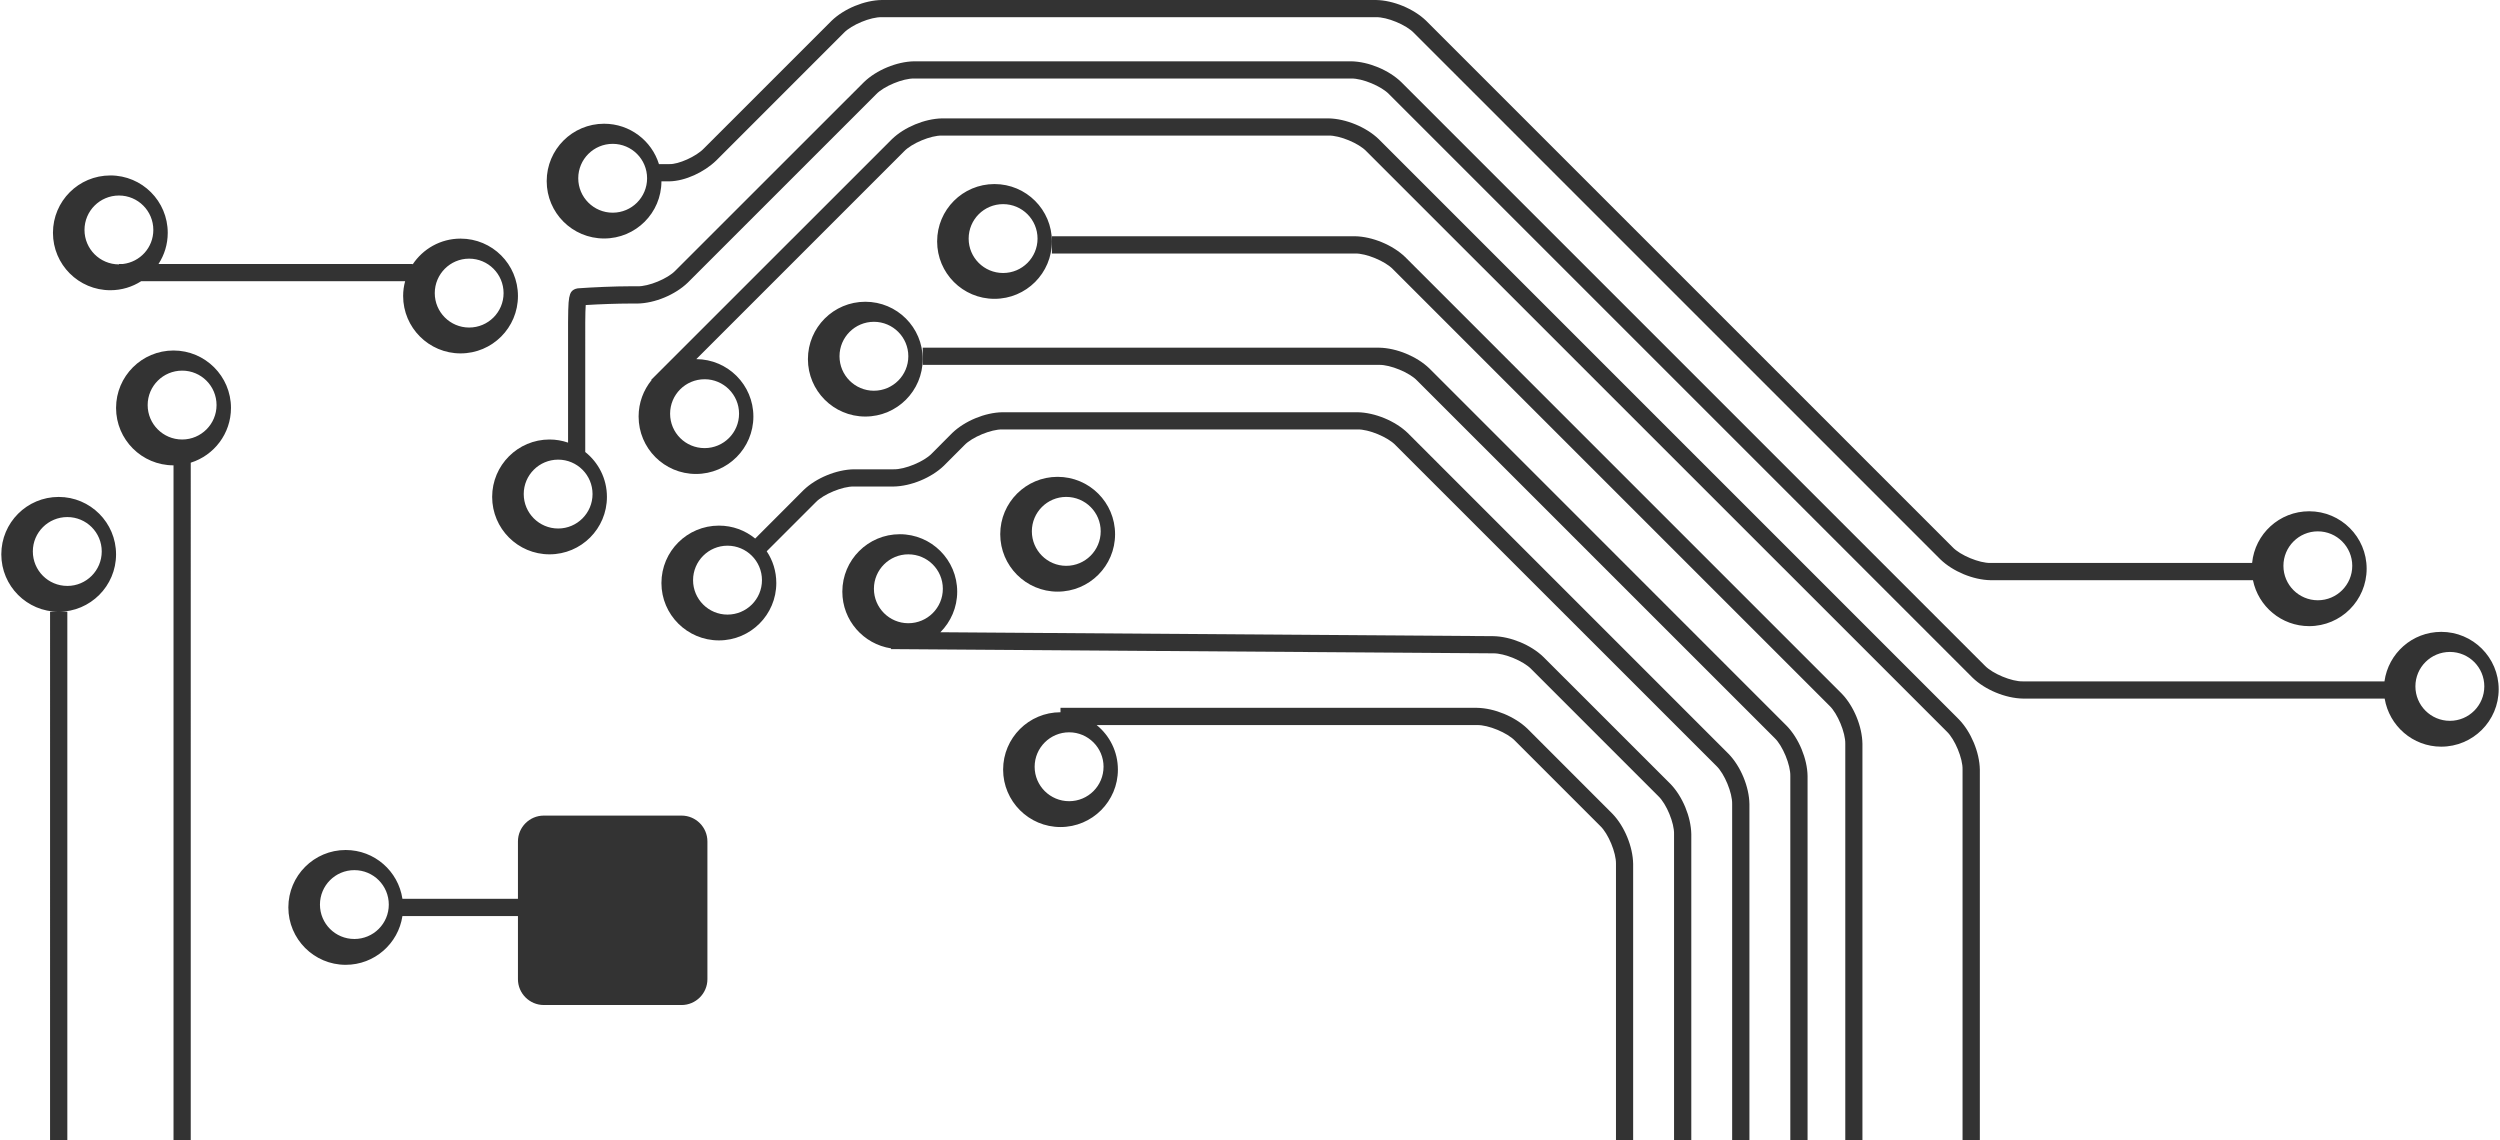 <svg xmlns="http://www.w3.org/2000/svg" width="581" height="265" viewBox="0 0 581 265"><g fill="#333"><path d="M126.38 233.568h32.013c3.312 0 6.01-2.704 6.01-6v-32.02c0-3.308-2.698-6.004-6.01-6.004H126.38c-3.308 0-6.01 2.696-6.01 6.003v13.33H93.523c-.967-6.415-6.48-11.336-13.19-11.336-7.342 0-13.32 5.968-13.32 13.34 0 7.363 5.978 13.342 13.32 13.342 6.692 0 12.224-4.916 13.19-11.33h26.848v14.676c0 3.293 2.702 5.998 6.008 5.998v.002zM82.35 218.22c-4.42 0-7.993-3.57-7.993-7.993 0-4.433 3.573-8.006 7.992-8.006 4.43 0 8.006 3.573 8.006 8.005 0 4.425-3.578 7.998-8.007 7.996zM231.116 42.775c-7.377 0-13.327 5.967-13.327 13.332 0 7.37 5.95 13.34 13.328 13.34 7.374 0 13.344-5.97 13.344-13.34 0-7.365-5.97-13.332-13.342-13.332h-.003zm2.008 20.67c-4.436 0-8.01-3.58-8.01-7.99 0-4.433 3.574-8.014 8.01-8.014 4.426 0 8 3.58 8 8.01 0 4.41-3.574 7.993-8 7.994zm-32.028 6.683c-7.367 0-13.337 5.964-13.337 13.33 0 7.367 5.97 13.346 13.338 13.346 7.38 0 13.34-5.98 13.34-13.347 0-7.365-5.96-13.33-13.34-13.33zm2 20.678c-4.415 0-7.995-3.59-7.995-8.015 0-4.416 3.58-8.004 7.996-8.004s7.997 3.588 7.997 8.002c0 4.423-3.58 8.014-7.995 8.014l-.003.003zm364.235 56.04c-6.736 0-12.287 5-13.182 11.505h-84.04c-2.567.072-7.058-1.8-8.83-3.656L325.66 19.084c-2.887-2.8-7.613-4.765-11.643-4.836H212.452c-4.05.07-8.776 2.036-11.67 4.838l-43.81 43.795c-1.765 1.87-6.257 3.726-8.823 3.65h-1.74c-3.38 0-8.79.228-12.15.48-1.407.236-1.65 1.11-1.77 1.37-.327.973-.44 1.997-.47 6.533v27.952c-1.355-.465-2.8-.725-4.31-.725-7.364 0-13.33 5.978-13.33 13.34 0 7.368 5.966 13.348 13.33 13.348 7.384 0 13.343-5.98 13.343-13.347 0-4.23-1.967-7.994-5.04-10.435V74.91c0-1.934.06-3.21.11-4.016 3.208-.204 7.517-.35 10.287-.35h1.74c4.036-.074 8.75-2.03 11.673-4.844l43.785-43.78c1.77-1.876 6.27-3.735 8.848-3.67h101.567c2.564-.065 7.05 1.794 8.822 3.67l135.602 135.6c2.893 2.793 7.648 4.763 11.67 4.83h84.08c1.053 6.33 6.53 11.176 13.143 11.176 7.38 0 13.354-5.978 13.354-13.34 0-7.373-5.977-13.34-13.355-13.34h-.008zM137.707 114.82c0 4.414-3.583 8.005-7.984 8.005-4.422 0-8.008-3.59-8.008-8.005 0-4.424 3.586-8 8.008-8 4.4 0 7.984 3.577 7.984 8zM569.36 167.52c-4.437 0-8.02-3.585-8.02-8.01 0-4.42 3.583-8 8.02-8 4.413 0 7.993 3.58 7.993 8 0 4.426-3.58 8.01-7.994 8.01zM25.65 40.774c-7.387 0-13.343 5.964-13.343 13.334s5.957 13.34 13.342 13.34c2.637 0 5.09-.775 7.16-2.095h61.345c-.303 1.095-.467 2.243-.467 3.432 0 7.372 5.99 13.344 13.344 13.344 7.385 0 13.34-5.972 13.34-13.344 0-7.366-5.955-13.332-13.34-13.332-4.664 0-8.76 2.402-11.152 6.025v-.125H36.833c1.364-2.092 2.15-4.57 2.15-7.245 0-7.37-5.958-13.335-13.333-13.334zm83.376 19.336c4.43 0 8.005 3.59 8.005 8.01 0 4.422-3.575 8-8.006 8-4.41 0-7.986-3.578-7.986-8 0-4.42 3.576-8.01 7.985-8.01h.003zM28.58 61.353h-.925v.093c-4.435 0-8.018-3.59-8.018-8.007s3.583-8 8.017-8c4.41 0 7.98 3.58 7.98 7.998 0 4.104-3.072 7.447-7.056 7.913v.004h.002zM11.633 265h4.015V142.17h-4.013m128.76-86.745c7.356 0 13.315-5.933 13.323-13.28h1.876c3.667-.08 8.015-2.104 10.85-4.835l29.653-29.662c1.777-1.864 6.265-3.733 8.836-3.65H319.76c2.576-.083 7.06 1.786 8.832 3.65l122.36 122.354c2.9 2.8 7.612 4.77 11.667 4.835h60.968c1.248 6.093 6.613 10.677 13.066 10.677 7.39 0 13.355-5.99 13.355-13.35 0-7.372-5.972-13.344-13.356-13.344-6.922 0-12.61 5.27-13.262 12.01h-60.77c-2.578.07-7.08-1.79-8.844-3.672L331.428 4.815C328.518 2.018 323.788.063 319.76 0H204.933c-4.034.063-8.764 2.02-11.66 4.815l-29.666 29.662c-1.82 1.93-5.998 3.738-8.014 3.66h-2.454c-1.685-5.44-6.757-9.382-12.745-9.382-7.385 0-13.342 5.98-13.342 13.342 0 7.364 5.957 13.328 13.342 13.328zm398.27 68.062c4.42 0 8 3.592 8 8.01 0 4.422-3.58 8.005-8 8.005-4.41 0-7.997-3.583-7.997-8.005 0-4.418 3.584-8.01 7.992-8.01h.004zM142.39 33.43c4.42 0 7.993 3.576 7.993 8.002 0 4.42-3.573 7.997-7.994 7.997-4.41 0-8.004-3.58-8.004-8 0-4.426 3.594-8 8.003-8h.002zm-115.42 95.398c0-7.368-5.98-13.34-13.33-13.34-7.385 0-13.335 5.972-13.335 13.34 0 7.36 5.95 13.342 13.334 13.342 7.355 0 13.333-5.982 13.332-13.342zm-11.324 7.338c-4.44 0-8.015-3.586-8.015-8.015 0-4.41 3.576-7.986 8.017-7.986 4.422 0 7.996 3.576 7.996 7.99 0 4.428-3.574 8.014-7.995 8.014l-.002-.002z"/><path d="M460.115 265v-86.14c-.068-4.028-2.047-8.76-4.846-11.658L320.42 32.342c-2.896-2.798-7.63-4.752-11.67-4.83h-89.813c-4.022.078-8.757 2.033-11.652 4.83l-55.94 55.924.082.066c-1.883 2.31-3.015 5.252-3.015 8.47 0 7.37 5.95 13.347 13.334 13.347 7.352 0 13.34-5.98 13.34-13.35 0-7.34-5.93-13.29-13.27-13.337l48.284-48.28c1.783-1.878 6.258-3.744 8.834-3.674h89.814c2.564-.07 7.072 1.796 8.822 3.672l134.88 134.85c1.855 1.762 3.73 6.26 3.647 8.827V265h4.018zM163.752 88.134c4.408 0 8.004 3.583 8.004 8.007 0 4.43-3.598 8-8.006 8-4.44 0-8.018-3.57-8.018-7.997 0-4.423 3.577-8.006 8.018-8.006v-.002h.002z"/><path d="M393.057 265v-71.132c-.064-4.022-2.027-8.765-4.826-11.664l-29.546-29.53c-2.89-2.8-7.617-4.76-11.646-4.83l-128.494-.912c2.413-2.423 3.907-5.754 3.907-9.428 0-7.378-5.974-13.353-13.34-13.352-7.376 0-13.355 5.974-13.355 13.352 0 6.678 4.908 12.188 11.322 13.178v.17l139.943.983c2.586-.052 7.066 1.804 8.844 3.66l29.537 29.54c1.876 1.77 3.737 6.27 3.646 8.833V265h4.01zM211.094 144.837c-4.403 0-7.995-3.583-7.995-8.005 0-4.426 3.592-8.004 7.995-8.004 4.434 0 8.022 3.578 8.022 8.004 0 4.422-3.588 8.005-8.023 8.005zM420.078 265v-84.643c-.055-4.028-2.04-8.77-4.832-11.653l-83.07-83.088c-2.893-2.793-7.635-4.748-11.658-4.813h-106.08v3.995H320.52c2.55-.06 7.064 1.787 8.82 3.656l83.086 83.07c1.863 1.775 3.717 6.27 3.645 8.833V265h4.008z"/><path d="M259.143 124.15c0-7.37-5.975-13.333-13.36-13.333-7.352 0-13.328 5.962-13.328 13.334s5.977 13.346 13.33 13.346c7.383 0 13.358-5.972 13.358-13.343v-.003zm-19.34-.672c0-4.416 3.578-7.996 7.982-7.996 4.438 0 8.017 3.58 8.017 7.996 0 4.42-3.58 8.02-8.017 8.02-4.404 0-7.982-3.6-7.982-8.02zM432.83 265v-92.143c-.06-4.043-2.012-8.773-4.814-11.664L326.553 59.726c-2.906-2.797-7.645-4.757-11.67-4.822H244.46v4.012h70.423c2.56-.08 7.053 1.785 8.836 3.65L425.183 164.03c1.855 1.764 3.72 6.25 3.66 8.827V265h3.986zm-388.5 0V107.528c5.42-1.695 9.35-6.76 9.35-12.728 0-7.357-5.99-13.344-13.353-13.344-7.375 0-13.354 5.986-13.354 13.344 0 7.373 5.98 13.345 13.354 13.345V265h4.003zM34.317 94.14c0-4.426 3.586-8.005 8.026-8.005 4.41 0 7.982 3.58 7.982 8.005 0 4.41-3.573 7.992-7.973 8H42.3c-4.397-.008-7.983-3.59-7.983-8z"/><path d="M379.543 265v-64.23c-.062-4.024-2.02-8.768-4.82-11.66l-19.77-19.785c-2.92-2.795-7.638-4.752-11.675-4.825h-96.82v1.026c-7.357 0-13.332 5.965-13.332 13.334 0 7.356 5.975 13.344 13.332 13.344 7.38 0 13.342-5.986 13.342-13.342 0-4.186-1.913-7.9-4.933-10.354h88.41c2.565-.076 7.063 1.788 8.823 3.654l19.78 19.78c1.89 1.772 3.735 6.263 3.673 8.827V265h3.99zm-123.08-86.805c0 4.43-3.578 8.002-7.995 8.002-4.42 0-8.017-3.57-8.017-8.002 0-4.416 3.6-8.006 8.02-8.006 4.417 0 7.995 3.59 7.995 8.005h-.003zM406.567 265v-78.124c-.062-4.047-2.035-8.78-4.842-11.674l-74.56-74.566c-2.89-2.803-7.64-4.762-11.66-4.83h-82.56c-4.025.068-8.75 2.027-11.655 4.83l-4.76 4.783c-1.786 1.85-6.26 3.716-8.855 3.646h-9.236c-4.048.07-8.79 2.03-11.677 4.818l-11.257 11.278c-2.303-1.893-5.227-3.008-8.424-3.008-7.377 0-13.365 5.967-13.365 13.345 0 7.36 5.99 13.33 13.367 13.33 7.36 0 13.33-5.97 13.33-13.333 0-2.73-.813-5.268-2.23-7.38l11.4-11.398c1.78-1.867 6.268-3.717 8.856-3.65h9.236c4.05-.066 8.775-2.035 11.673-4.825l4.77-4.78c1.774-1.867 6.262-3.727 8.826-3.66h82.56c2.563-.066 7.063 1.793 8.82 3.66l74.583 74.56c1.854 1.776 3.72 6.266 3.645 8.85V265h4.013zm-237.5-122.167c-4.41 0-7.998-3.58-7.998-7.997 0-4.426 3.59-8.017 7.997-8.017 4.44 0 8.015 3.59 8.015 8.014 0 4.416-3.574 7.997-8.015 8z"/></g></svg>